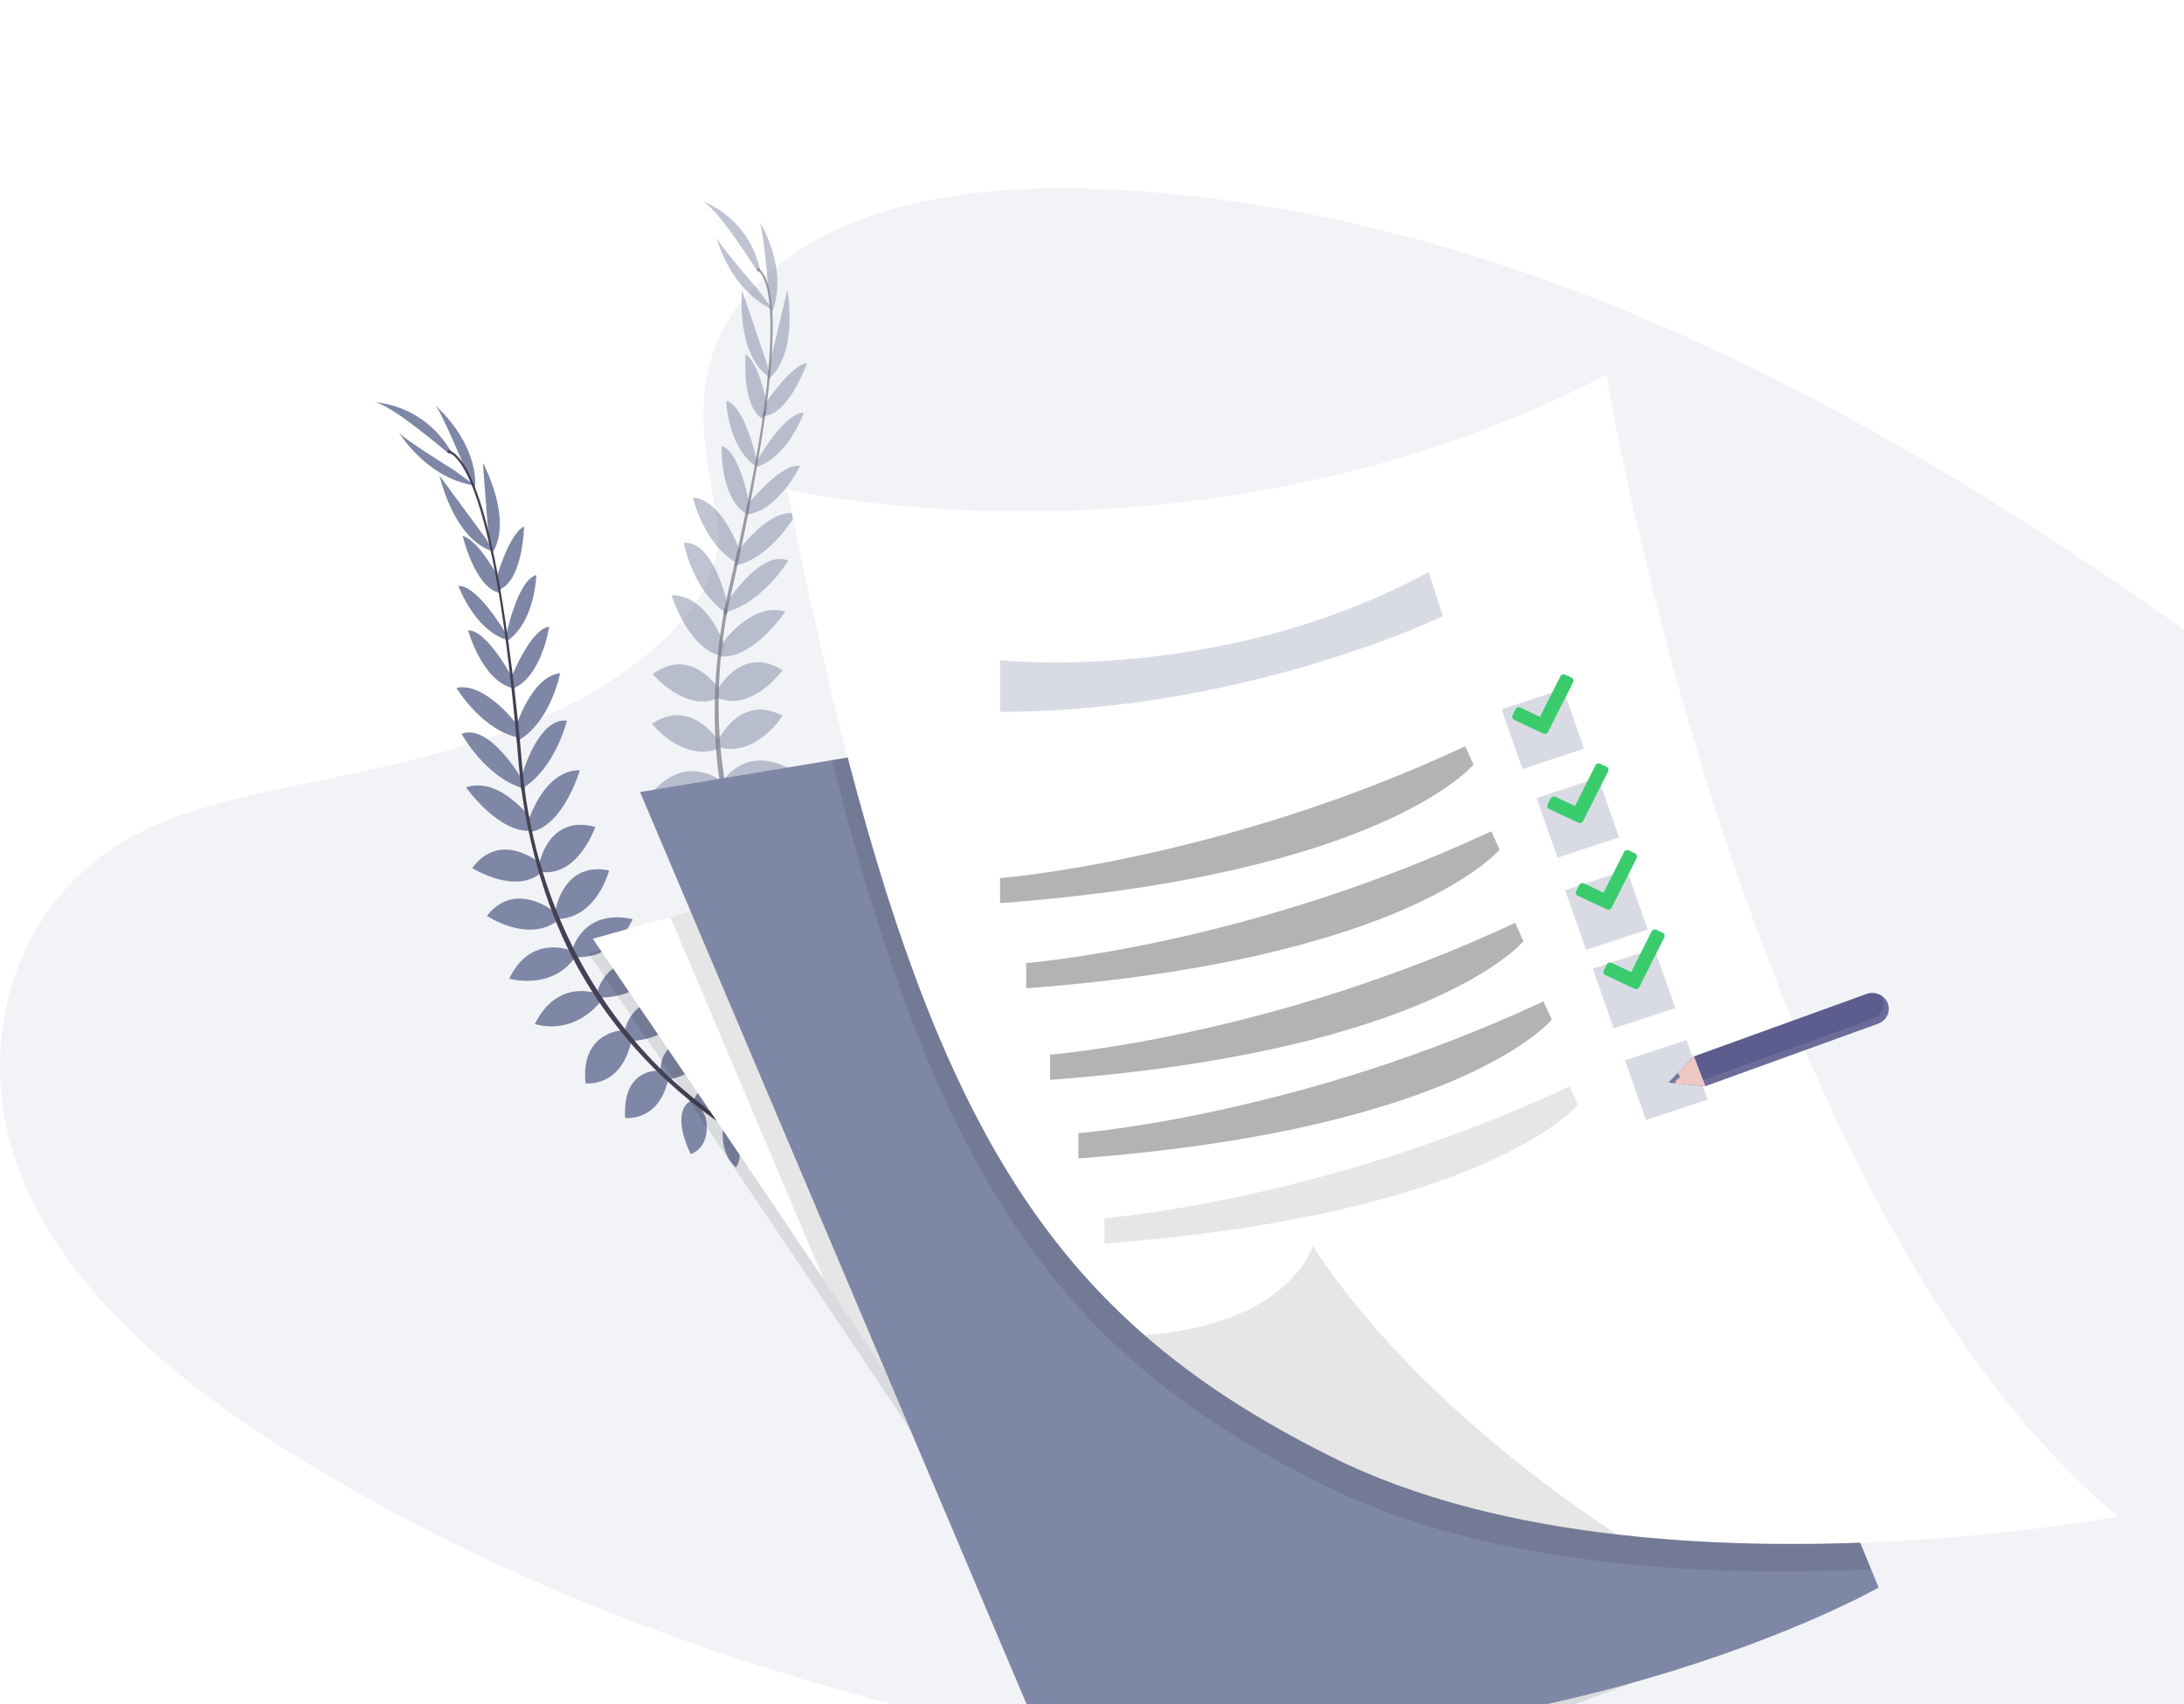 <svg width="450" height="351" viewBox="0 0 450 351" fill="none" xmlns="http://www.w3.org/2000/svg">
<rect x="0" y="0" width="450" height="351" fill="#333333" stroke="none"/>
<g clip-path="url(#clip0)">
<rect width="450" height="351" fill="white"/>
<path opacity="0.1" d="M158.614 56.092C176.042 40.898 203.402 37.805 228.304 39.014C306.521 42.813 377.127 79.715 438.201 121.456C460.31 136.568 482.077 152.867 496.442 173.663C525.661 216.025 516.991 274.711 476.369 309.607C462.547 321.483 467.68 347.708 450.479 355.78C419.895 370.126 365.012 364.516 330.294 367.795C305.539 370.131 280.499 368.225 255.869 364.972C187.113 355.859 119.623 335.713 63.053 301.23C38.232 286.109 14.846 267.31 4.621 242.836C-5.605 218.361 0.939 187.376 26.272 172.897C36.751 166.907 49.276 164.205 61.542 161.662C79.597 157.927 97.936 154.24 114.231 146.641C131.058 138.793 150.981 123.612 147.651 106.237C144.076 87.61 141.208 71.238 158.614 56.092Z" fill="#7F87A6"/>
<path d="M149.667 231.464C149.667 231.464 154.277 228.267 159.048 230.242C159.048 230.242 157.714 232.987 151.77 232.953L149.667 231.464Z" fill="#7F87A6"/>
<path d="M149.094 231.648C149.094 231.648 147.862 237.006 151.615 240.482C151.615 240.482 153.695 238.215 151.33 232.939L149.094 231.648Z" fill="#7F87A6"/>
<path d="M142.998 226.774C142.998 226.774 143.167 222.252 153.748 223.358C153.748 223.358 153.913 226.266 150.276 227.781C146.639 229.296 144.896 228.207 142.998 226.774Z" fill="#7F87A6"/>
<path d="M142.344 226.766C142.344 226.766 137.947 228.315 142.295 237.721C142.295 237.721 145.203 236.976 145.572 233.16C145.941 229.343 144.332 228.082 142.344 226.766Z" fill="#7F87A6"/>
<path d="M136.134 220.591C136.134 220.591 135.245 213.19 146.022 213.552C146.022 213.552 147.049 220.243 138.104 222.304L136.134 220.591Z" fill="#7F87A6"/>
<path d="M128.695 212.473C128.695 212.473 129.838 204.009 140.699 206.113C140.699 206.113 141.028 213.385 130.545 214.414L128.695 212.473Z" fill="#7F87A6"/>
<path d="M123.161 204.004C123.161 204.004 125.304 195.704 136.054 197.778C136.054 197.778 133.831 205.243 123.93 205.493L123.161 204.004Z" fill="#7F87A6"/>
<path d="M117.892 195.729C117.892 195.729 119.969 187.123 130.341 189.309C130.341 189.309 127.229 197.514 118.617 197.153L117.892 195.729Z" fill="#7F87A6"/>
<path d="M114.393 187.812C114.393 187.812 115.838 177.343 125.507 179.288C125.507 179.288 123.098 188.853 115.148 189.296L114.393 187.812Z" fill="#7F87A6"/>
<path d="M111.027 178.211C111.027 178.211 112.837 167.648 122.653 170.337C122.653 170.337 119.239 180.384 111.761 179.635L111.027 178.211Z" fill="#7F87A6"/>
<path d="M108.822 169.255C108.822 169.255 111.935 158.644 119.457 158.648C119.457 158.648 116.278 169.836 109.534 171.333L108.822 169.255Z" fill="#7F87A6"/>
<path d="M107.302 160.471C107.302 160.471 110.65 147.709 116.794 148.457C116.794 148.457 114.513 158.199 107.596 162.429L107.302 160.471Z" fill="#7F87A6"/>
<path d="M106.222 149.963C106.222 149.963 109.41 139.317 115.42 138.672C115.42 138.672 113.375 149.106 106.462 152.691L106.222 149.963Z" fill="#7F87A6"/>
<path d="M105.101 140.185C105.101 140.185 109.183 129.493 113.157 129.105C113.157 129.105 111.615 139.54 105.568 141.898L105.101 140.185Z" fill="#7F87A6"/>
<path d="M104.244 131.074C104.244 131.074 106.556 119.538 110.495 118.445C110.495 118.445 110.321 127.813 104.675 131.913L104.244 131.074Z" fill="#7F87A6"/>
<path d="M102.273 119.18C102.273 119.18 104.82 109.963 107.986 108.453C107.986 108.453 107.772 119.21 103.095 121.362L102.273 119.18Z" fill="#7F87A6"/>
<path d="M100.718 111.377L99.495 95.336C99.495 95.336 105.986 107.238 101.273 114.195L100.718 111.377Z" fill="#7F87A6"/>
<path d="M95.426 95.584C95.426 95.584 90.629 84.014 89.562 83.398C89.562 83.398 98.365 90.713 97.921 100.515L95.426 95.584Z" fill="#7F87A6"/>
<path d="M135.84 220.548C135.84 220.548 128.171 219.864 128.815 230.286C128.815 230.286 135.751 231.116 137.658 222.407L135.84 220.548Z" fill="#7F87A6"/>
<path d="M128.327 212.207C128.327 212.207 119.516 212.504 120.654 223.153C120.654 223.153 128.101 224.16 130.15 214.156L128.327 212.207Z" fill="#7F87A6"/>
<path d="M123.103 204.7C123.103 204.7 114.958 201.365 110.21 210.926C110.21 210.926 117.719 213.676 123.868 206.193L123.103 204.7Z" fill="#7F87A6"/>
<path d="M117.714 195.816C117.714 195.816 109.373 192.253 104.923 201.59C104.923 201.59 113.57 204.116 118.447 197.236L117.714 195.816Z" fill="#7F87A6"/>
<path d="M114.504 188.03C114.504 188.03 106.332 181.033 100.335 188.641C100.335 188.641 108.626 194.338 114.931 189.639L114.504 188.03Z" fill="#7F87A6"/>
<path d="M111.463 177.946C111.463 177.946 103.238 170.786 97.303 178.806C97.303 178.806 106.448 184.594 111.81 179.49L111.463 177.946Z" fill="#7F87A6"/>
<path d="M109.623 168.917C109.623 168.917 103.145 159.838 96.032 162.179C96.032 162.179 102.763 171.8 109.641 171.107L109.623 168.917Z" fill="#7F87A6"/>
<path d="M107.484 160.406C107.484 160.406 100.855 148.909 95.12 151.159C95.12 151.159 99.913 160.006 107.715 162.368L107.484 160.406Z" fill="#7F87A6"/>
<path d="M106.617 149.346C106.617 149.346 99.922 140.353 94.04 141.7C94.04 141.7 99.584 150.865 107.337 151.997L106.617 149.346Z" fill="#7F87A6"/>
<path d="M105.763 139.956C105.763 139.956 100.45 129.784 96.458 129.84C96.458 129.84 99.219 140.038 105.501 141.707L105.763 139.956Z" fill="#7F87A6"/>
<path d="M104.429 130.84C104.429 130.84 98.561 120.556 94.462 120.685C94.462 120.685 97.609 129.549 104.283 131.769L104.429 130.84Z" fill="#7F87A6"/>
<path d="M103.171 119.775C103.171 119.775 98.748 111.247 95.333 110.391C95.333 110.391 97.792 120.89 102.811 122.094L103.171 119.775Z" fill="#7F87A6"/>
<path d="M100.219 111.09L90.576 97.992C90.576 97.992 93.435 111.168 101.651 113.603L100.219 111.09Z" fill="#7F87A6"/>
<path d="M93.386 96.74C93.386 96.74 82.533 90.057 82.089 88.926C82.089 88.926 87.868 98.642 97.943 100.019L93.386 96.74Z" fill="#7F87A6"/>
<path d="M92.626 93.584C92.626 93.584 80.017 82.72 76.914 82.849C76.914 82.849 86.962 82.918 92.919 92.973L92.626 93.584Z" fill="#7F87A6"/>
<path d="M103.118 121.497L102.674 121.57C99.704 104.337 95.965 94.23 92.15 93.102L92.279 92.672C96.316 93.859 100.077 103.821 103.118 121.497Z" fill="#444053"/>
<path d="M108.12 162.75L107.453 162.828C107.249 161.219 107.071 159.566 106.933 157.923C105.728 143.616 104.217 130.492 102.527 120.673L102.896 120.195C104.59 130.032 106.395 143.543 107.605 157.871C107.742 159.506 107.916 161.146 108.12 162.75Z" fill="#444053"/>
<path d="M162.484 239.244C162.364 239.197 150.378 234.541 137.663 222.846C130.216 216 123.938 208.056 119.061 199.309C112.965 188.376 108.977 174.804 107.292 161.543L108.004 161.836C111.783 191.603 126.641 211.499 138.236 222.192C150.827 233.784 162.689 238.392 162.8 238.435L162.484 239.244Z" fill="#444053"/>
<g opacity="0.7">
<path opacity="0.7" d="M168.27 204.2C168.27 204.2 173.654 202.479 177.606 205.737C177.606 205.737 175.485 207.974 169.821 206.227L168.27 204.2Z" fill="#7F87A6"/>
<path opacity="0.7" d="M167.664 204.207C167.664 204.207 164.845 208.97 167.357 213.364C167.357 213.364 170.025 211.802 169.407 206.083L167.664 204.207Z" fill="#7F87A6"/>
<path opacity="0.7" d="M163.338 197.803C163.338 197.803 164.894 193.535 174.653 197.635C174.653 197.635 173.92 200.462 169.976 200.858C166.033 201.254 164.717 199.709 163.338 197.803Z" fill="#7F87A6"/>
<path opacity="0.7" d="M162.72 197.609C162.72 197.609 158.052 197.825 159.306 208.052C159.306 208.052 162.316 208.181 163.841 204.64C165.366 201.099 164.214 199.434 162.72 197.609Z" fill="#7F87A6"/>
<path opacity="0.7" d="M158.692 189.911C158.692 189.911 160.11 182.596 170.292 186.038C170.292 186.038 169.22 192.721 160.044 192.114L158.692 189.911Z" fill="#7F87A6"/>
<path opacity="0.7" d="M154.086 180.016C154.086 180.016 157.776 172.271 167.486 177.4C167.486 177.4 165.565 184.435 155.237 182.4L154.086 180.016Z" fill="#7F87A6"/>
<path opacity="0.7" d="M151.401 170.354C151.401 170.354 156.003 163.039 165.628 168.12C165.628 168.12 161.182 174.601 151.681 171.993L151.401 170.354Z" fill="#7F87A6"/>
<path opacity="0.7" d="M148.915 160.935C148.915 160.935 153.539 153.327 162.782 158.392C162.782 158.392 157.292 165.328 149.182 162.505L148.915 160.935Z" fill="#7F87A6"/>
<path opacity="0.7" d="M148.009 152.367C148.009 152.367 152.606 142.789 161.249 147.436C161.249 147.436 156.008 155.87 148.285 154.007L148.009 152.367Z" fill="#7F87A6"/>
<path opacity="0.7" d="M147.751 142.234C147.751 142.234 152.726 132.668 161.266 138.064C161.266 138.064 154.922 146.67 148.013 143.804L147.751 142.234Z" fill="#7F87A6"/>
<path opacity="0.7" d="M148.405 133.04C148.405 133.04 154.629 123.806 161.814 125.974C161.814 125.974 155.336 135.755 148.44 135.23L148.405 133.04Z" fill="#7F87A6"/>
<path opacity="0.7" d="M149.667 124.222C149.667 124.222 156.781 113.005 162.422 115.488C162.422 115.488 157.247 124.132 149.347 126.176L149.667 124.222Z" fill="#7F87A6"/>
<path opacity="0.7" d="M151.841 113.882C151.841 113.882 158.163 104.635 164.094 105.749C164.094 105.749 158.937 115.125 151.236 116.554L151.841 113.882Z" fill="#7F87A6"/>
<path opacity="0.7" d="M153.785 104.223C153.785 104.223 160.965 95.187 164.877 95.97C164.877 95.97 160.196 105.488 153.7 105.991L153.785 104.223Z" fill="#7F87A6"/>
<path opacity="0.7" d="M155.762 95.278C155.762 95.278 161.515 84.951 165.615 85.02C165.615 85.02 162.565 93.914 155.918 96.207L155.762 95.278Z" fill="#7F87A6"/>
<path opacity="0.7" d="M157.537 83.356C157.537 83.356 162.806 75.292 166.291 74.75C166.291 74.75 162.779 84.965 157.657 85.683L157.537 83.356Z" fill="#7F87A6"/>
<path opacity="0.7" d="M158.453 75.456L162.219 59.785C162.219 59.785 164.758 73.016 158.115 78.287L158.453 75.456Z" fill="#7F87A6"/>
<path opacity="0.7" d="M158.265 58.858C158.265 58.858 157.238 46.432 156.411 45.52C156.411 45.52 162.573 55.02 159.132 64.271L158.265 58.858Z" fill="#7F87A6"/>
<path opacity="0.7" d="M158.421 189.793C158.421 189.793 151.308 186.936 148.725 197.074C148.725 197.074 155.087 199.862 159.586 192.095L158.421 189.793Z" fill="#7F87A6"/>
<path opacity="0.7" d="M153.811 179.671C153.811 179.671 145.306 177.421 143.118 187.916C143.118 187.916 149.921 191.022 154.953 182.06L153.811 179.671Z" fill="#7F87A6"/>
<path opacity="0.7" d="M151.135 170.999C151.135 170.999 144.386 165.47 136.908 173.232C136.908 173.232 143.23 178.021 151.406 172.638L151.135 170.999Z" fill="#7F87A6"/>
<path opacity="0.7" d="M148.726 160.966C148.726 160.966 141.852 155.166 134.739 162.795C134.739 162.795 142.217 167.7 148.988 162.537L148.726 160.966Z" fill="#7F87A6"/>
<path opacity="0.7" d="M148.054 152.613C148.054 152.613 142.398 143.577 134.333 149.11C134.333 149.11 140.5 156.941 147.965 154.274L148.054 152.613Z" fill="#7F87A6"/>
<path opacity="0.7" d="M148.249 142.106C148.249 142.106 142.593 132.902 134.466 138.857C134.466 138.857 141.42 147.033 148.102 143.689L148.249 142.106Z" fill="#7F87A6"/>
<path opacity="0.7" d="M149.263 132.955C149.263 132.955 145.87 122.426 138.361 122.628C138.361 122.628 141.829 133.755 148.609 135.072L149.263 132.955Z" fill="#7F87A6"/>
<path opacity="0.7" d="M149.836 124.215C149.836 124.215 147.044 111.328 140.877 111.827C140.877 111.827 142.736 121.654 149.458 126.159L149.836 124.215Z" fill="#7F87A6"/>
<path opacity="0.7" d="M152.416 113.409C152.416 113.409 148.788 102.893 142.755 102.484C142.755 102.484 145.231 112.833 152.287 116.146L152.416 113.409Z" fill="#7F87A6"/>
<path opacity="0.7" d="M154.487 104.192C154.487 104.192 152.539 92.953 148.707 91.856C148.707 91.856 148.214 102.385 153.695 105.792L154.487 104.192Z" fill="#7F87A6"/>
<path opacity="0.7" d="M156.011 95.111C156.011 95.111 153.57 83.601 149.618 82.547C149.618 82.547 149.898 91.914 155.589 95.954L156.011 95.111Z" fill="#7F87A6"/>
<path opacity="0.7" d="M158.208 84.198C158.208 84.198 156.607 74.783 153.611 72.981C153.611 72.981 152.722 83.712 157.168 86.319L158.208 84.198Z" fill="#7F87A6"/>
<path opacity="0.7" d="M158.066 75.026L152.882 59.742C152.882 59.742 151.548 73.141 158.662 77.836L158.066 75.026Z" fill="#7F87A6"/>
<path opacity="0.7" d="M155.953 59.374C155.953 59.374 147.626 49.861 147.564 48.66C147.564 48.66 150.111 59.602 159.288 63.815L155.953 59.374Z" fill="#7F87A6"/>
<path opacity="0.7" d="M156.199 56.144C156.199 56.144 147.498 42.138 144.497 41.363C144.497 41.363 154.065 44.328 156.644 55.632L156.199 56.144Z" fill="#7F87A6"/>
<path opacity="0.7" d="M157.639 85.784L157.195 85.723C159.653 68.421 159.195 57.69 155.897 55.517L156.15 55.16C159.649 57.471 160.16 68.06 157.639 85.784Z" fill="#444053"/>
<path opacity="0.7" d="M149.724 126.657L149.062 126.541C149.364 124.944 149.702 123.318 150.076 121.704C153.326 107.699 155.918 94.738 157.318 84.876L157.82 84.523C156.416 94.42 153.984 107.823 150.734 121.851C150.36 123.43 150.022 125.048 149.724 126.657Z" fill="#444053"/>
<path opacity="0.7" d="M178.121 215.318C178.024 215.241 168.011 207.345 159.448 192.513C154.444 183.834 150.894 174.442 148.929 164.686C146.471 152.492 146.831 138.387 149.303 125.242L149.89 125.724C144.355 155.233 152.424 178.511 160.222 192.061C168.669 206.751 178.575 214.565 178.677 214.643L178.121 215.318Z" fill="#444053"/>
</g>
<path opacity="0.1" d="M353.011 340.409L308.414 357.108L243.227 381.493C240.769 377.074 237.141 371.028 232.651 363.851C217.214 339.088 191.668 300.573 168.932 266.727C143.305 228.591 121.254 196.388 121.254 196.388L137.219 191.909L267.627 155.305L353.011 340.409Z" fill="black"/>
<path d="M353.9 337.393L309.303 354.093L244.117 378.477C241.658 374.058 238.03 368.012 233.54 360.835C218.104 336.072 192.558 297.558 169.821 263.711C144.195 225.575 122.143 193.373 122.143 193.373L138.108 188.893L268.516 152.289L353.9 337.393Z" fill="white"/>
<path opacity="0.1" d="M353.9 337.393L309.303 354.093C284.395 359.114 258.977 361.376 233.54 360.835C218.104 336.072 192.558 297.558 169.821 263.711L138.108 188.893L268.516 152.289L353.9 337.393Z" fill="black"/>
<path d="M387.08 327.008C387.08 327.008 317.795 366.672 214.356 357.722L131.884 163.152L171.404 156.581L308.018 133.875L385.533 323.248L387.08 327.008Z" fill="#7F87A6"/>
<path opacity="0.1" d="M385.532 323.248C369.215 324.022 350.347 323.949 331.354 321.759C310.805 319.427 290.158 314.599 272.419 305.761C257.605 298.373 244.938 290.348 233.89 280.714C205.165 255.706 187.386 219.932 171.421 156.581L308.035 133.875L385.532 323.248Z" fill="black"/>
<path d="M436.354 312.37C436.354 312.37 385.262 322.06 333.306 316.092C312.757 313.747 292.088 308.932 274.371 300.094C259.557 292.706 246.891 284.681 235.843 275.047C200.276 244.067 181.509 196.641 162.152 100.821C162.152 100.821 247.069 120.653 330.968 77.211C330.968 77.211 359.266 248.15 436.354 312.37Z" fill="white"/>
<path opacity="0.1" d="M333.306 316.092C312.757 313.747 292.088 308.932 274.371 300.094C259.557 292.706 246.89 284.681 235.842 275.047C266.115 272.668 270.467 256.648 270.467 256.648C292.91 291.123 333.306 316.092 333.306 316.092Z" fill="black"/>
<path opacity="0.3" d="M206.064 136C206.064 136 251.679 141.038 294.373 117.82L297.299 126.912C297.299 126.912 256.454 146.624 206.064 146.624V136Z" fill="#7F87A6"/>
<path opacity="0.3" d="M206.064 180.874C206.064 180.874 251.412 177.333 301.896 153.719L303.603 157.497C303.603 157.497 285.024 180.125 206.064 186.037V180.874Z" fill="black"/>
<path opacity="0.3" d="M211.439 198.378C211.439 198.378 256.788 194.836 307.271 171.227L308.978 175.004C308.978 175.004 290.403 197.655 211.439 203.571V198.378Z" fill="black"/>
<path opacity="0.3" d="M216.357 217.245C216.357 217.245 261.705 213.704 312.189 190.094L313.896 193.872C313.896 193.872 295.294 216.509 216.357 222.438V217.245Z" fill="black"/>
<path opacity="0.3" d="M222.194 233.417C222.194 233.417 267.542 229.875 318.026 206.266L319.733 210.044C319.733 210.044 301.158 232.685 222.194 238.614V233.417Z" fill="black"/>
<path opacity="0.1" d="M227.573 250.936C227.573 250.936 272.922 247.395 323.405 223.785L325.112 227.563C325.112 227.563 306.533 250.205 227.573 256.13V250.936Z" fill="black"/>
<path opacity="0.3" d="M322.076 141.936L309.386 146.117L313.706 158.398L326.395 154.217L322.076 141.936Z" fill="#7F87A6"/>
<path opacity="0.3" d="M329.295 160.206L316.605 164.387L320.925 176.668L333.615 172.487L329.295 160.206Z" fill="#7F87A6"/>
<path opacity="0.3" d="M340.867 195.362L328.178 199.543L332.497 211.824L345.187 207.643L340.867 195.362Z" fill="#7F87A6"/>
<path opacity="0.3" d="M347.508 214.229L334.818 218.41L339.138 230.691L351.828 226.51L347.508 214.229Z" fill="#7F87A6"/>
<path opacity="0.3" d="M335.18 179.186L322.491 183.367L326.811 195.648L339.5 191.467L335.18 179.186Z" fill="#7F87A6"/>
<path d="M349.031 217.596L384.599 204.74C385.015 204.589 385.457 204.518 385.901 204.533C386.345 204.548 386.782 204.647 387.186 204.826C387.591 205.004 387.955 205.257 388.257 205.572C388.56 205.887 388.796 206.256 388.951 206.659C389.107 207.062 389.178 207.49 389.163 207.92C389.147 208.35 389.044 208.772 388.859 209.163C388.675 209.554 388.412 209.907 388.087 210.2C387.762 210.493 387.38 210.721 386.964 210.871L351.397 223.732L343.776 222.992L349.031 217.596Z" fill="#5C5C8E"/>
<path opacity="0.1" d="M387.872 205.625C388.186 206.439 388.152 207.34 387.78 208.131C387.407 208.922 386.725 209.537 385.884 209.841L350.317 222.698L344.591 222.143L343.768 223.004L351.388 223.744L386.956 210.883C387.372 210.732 387.754 210.504 388.079 210.211C388.404 209.918 388.666 209.566 388.851 209.175C389.035 208.784 389.139 208.361 389.154 207.931C389.17 207.502 389.098 207.073 388.943 206.67C388.682 205.992 388.196 205.417 387.56 205.035C387.683 205.222 387.787 205.419 387.872 205.625Z" fill="white"/>
<path d="M349.031 217.594L351.401 223.73L345.146 223.123L343.776 222.99L345.648 221.07L349.031 217.594Z" fill="#EFC8C4"/>
<path d="M345.643 221.07C345.79 221.174 345.914 221.306 346.008 221.458C346.067 221.547 346.098 221.651 346.098 221.757C346.098 221.863 346.067 221.966 346.008 222.056C345.905 222.151 345.788 222.231 345.661 222.292C345.517 222.384 345.396 222.507 345.308 222.651C345.22 222.795 345.168 222.956 345.154 223.123L343.785 222.989L345.643 221.07Z" fill="#727A9C"/>
<path d="M317.986 151.111L311.988 148.279C311.903 148.239 311.826 148.183 311.763 148.114C311.7 148.045 311.652 147.964 311.621 147.877C311.59 147.79 311.577 147.698 311.583 147.606C311.589 147.514 311.613 147.424 311.655 147.341L312.291 146.076C312.332 145.993 312.39 145.919 312.461 145.857C312.532 145.796 312.615 145.749 312.706 145.719C312.796 145.689 312.891 145.677 312.986 145.683C313.082 145.688 313.175 145.713 313.26 145.754L317.301 147.66L321.52 139.286C321.605 139.119 321.754 138.991 321.936 138.93C322.117 138.869 322.316 138.879 322.49 138.959L323.797 139.579C323.883 139.619 323.96 139.675 324.023 139.744C324.086 139.813 324.135 139.893 324.166 139.981C324.197 140.068 324.21 140.16 324.204 140.252C324.198 140.344 324.173 140.434 324.13 140.517L318.955 150.788C318.913 150.871 318.855 150.945 318.784 151.006C318.713 151.067 318.63 151.114 318.54 151.144C318.45 151.174 318.354 151.186 318.259 151.18C318.164 151.175 318.072 151.151 317.986 151.111Z" fill="#3ACC6C"/>
<path d="M331.088 187.33L325.09 184.499C325.005 184.459 324.928 184.402 324.865 184.333C324.802 184.264 324.754 184.184 324.723 184.097C324.692 184.01 324.679 183.918 324.685 183.826C324.691 183.734 324.715 183.644 324.757 183.561L325.393 182.296C325.478 182.128 325.628 182 325.811 181.94C325.993 181.879 326.193 181.891 326.366 181.973L330.403 183.879L334.618 175.497C334.702 175.33 334.852 175.202 335.033 175.141C335.215 175.08 335.414 175.09 335.587 175.17L336.89 175.79C336.976 175.83 337.053 175.886 337.116 175.955C337.18 176.024 337.229 176.104 337.26 176.191C337.291 176.278 337.305 176.371 337.299 176.463C337.294 176.555 337.269 176.645 337.228 176.728L332.053 186.999C331.967 187.166 331.816 187.293 331.634 187.353C331.452 187.414 331.253 187.402 331.079 187.322L331.088 187.33Z" fill="#3ACC6C"/>
<path d="M325.206 169.477L319.208 166.646C319.036 166.564 318.903 166.42 318.84 166.244C318.777 166.068 318.788 165.876 318.87 165.708L319.511 164.443C319.552 164.36 319.61 164.285 319.681 164.224C319.752 164.162 319.835 164.115 319.926 164.085C320.016 164.055 320.111 164.043 320.206 164.049C320.301 164.055 320.394 164.079 320.48 164.12L324.521 166.026L328.74 157.64C328.782 157.557 328.84 157.483 328.912 157.422C328.983 157.361 329.066 157.314 329.156 157.284C329.246 157.254 329.341 157.242 329.436 157.247C329.531 157.253 329.624 157.277 329.71 157.317L331.017 157.932C331.189 158.016 331.32 158.161 331.383 158.338C331.445 158.514 331.434 158.707 331.35 158.875L326.171 169.154C326.129 169.237 326.071 169.311 325.999 169.372C325.928 169.433 325.845 169.48 325.755 169.51C325.665 169.54 325.57 169.552 325.475 169.547C325.38 169.541 325.287 169.517 325.201 169.477H325.206Z" fill="#3ACC6C"/>
<path d="M336.779 203.681L330.781 200.85C330.696 200.81 330.619 200.753 330.556 200.684C330.493 200.615 330.445 200.535 330.414 200.448C330.383 200.361 330.37 200.269 330.376 200.177C330.381 200.085 330.406 199.995 330.448 199.912L331.083 198.647C331.125 198.564 331.183 198.49 331.255 198.429C331.326 198.368 331.409 198.321 331.499 198.291C331.589 198.261 331.684 198.249 331.779 198.254C331.874 198.26 331.967 198.284 332.053 198.324L336.094 200.23L340.313 191.857C340.398 191.69 340.548 191.561 340.731 191.5C340.913 191.439 341.113 191.45 341.287 191.53L342.589 192.15C342.675 192.19 342.752 192.246 342.816 192.315C342.879 192.384 342.928 192.464 342.959 192.551C342.99 192.638 343.002 192.731 342.996 192.823C342.99 192.915 342.965 193.005 342.923 193.088L337.752 203.359C337.666 203.525 337.516 203.652 337.334 203.713C337.152 203.773 336.952 203.762 336.779 203.681Z" fill="#3ACC6C"/>
</g>
<defs>
<clipPath id="clip0">
<rect width="450" height="351" fill="white"/>
</clipPath>
</defs>
</svg>
